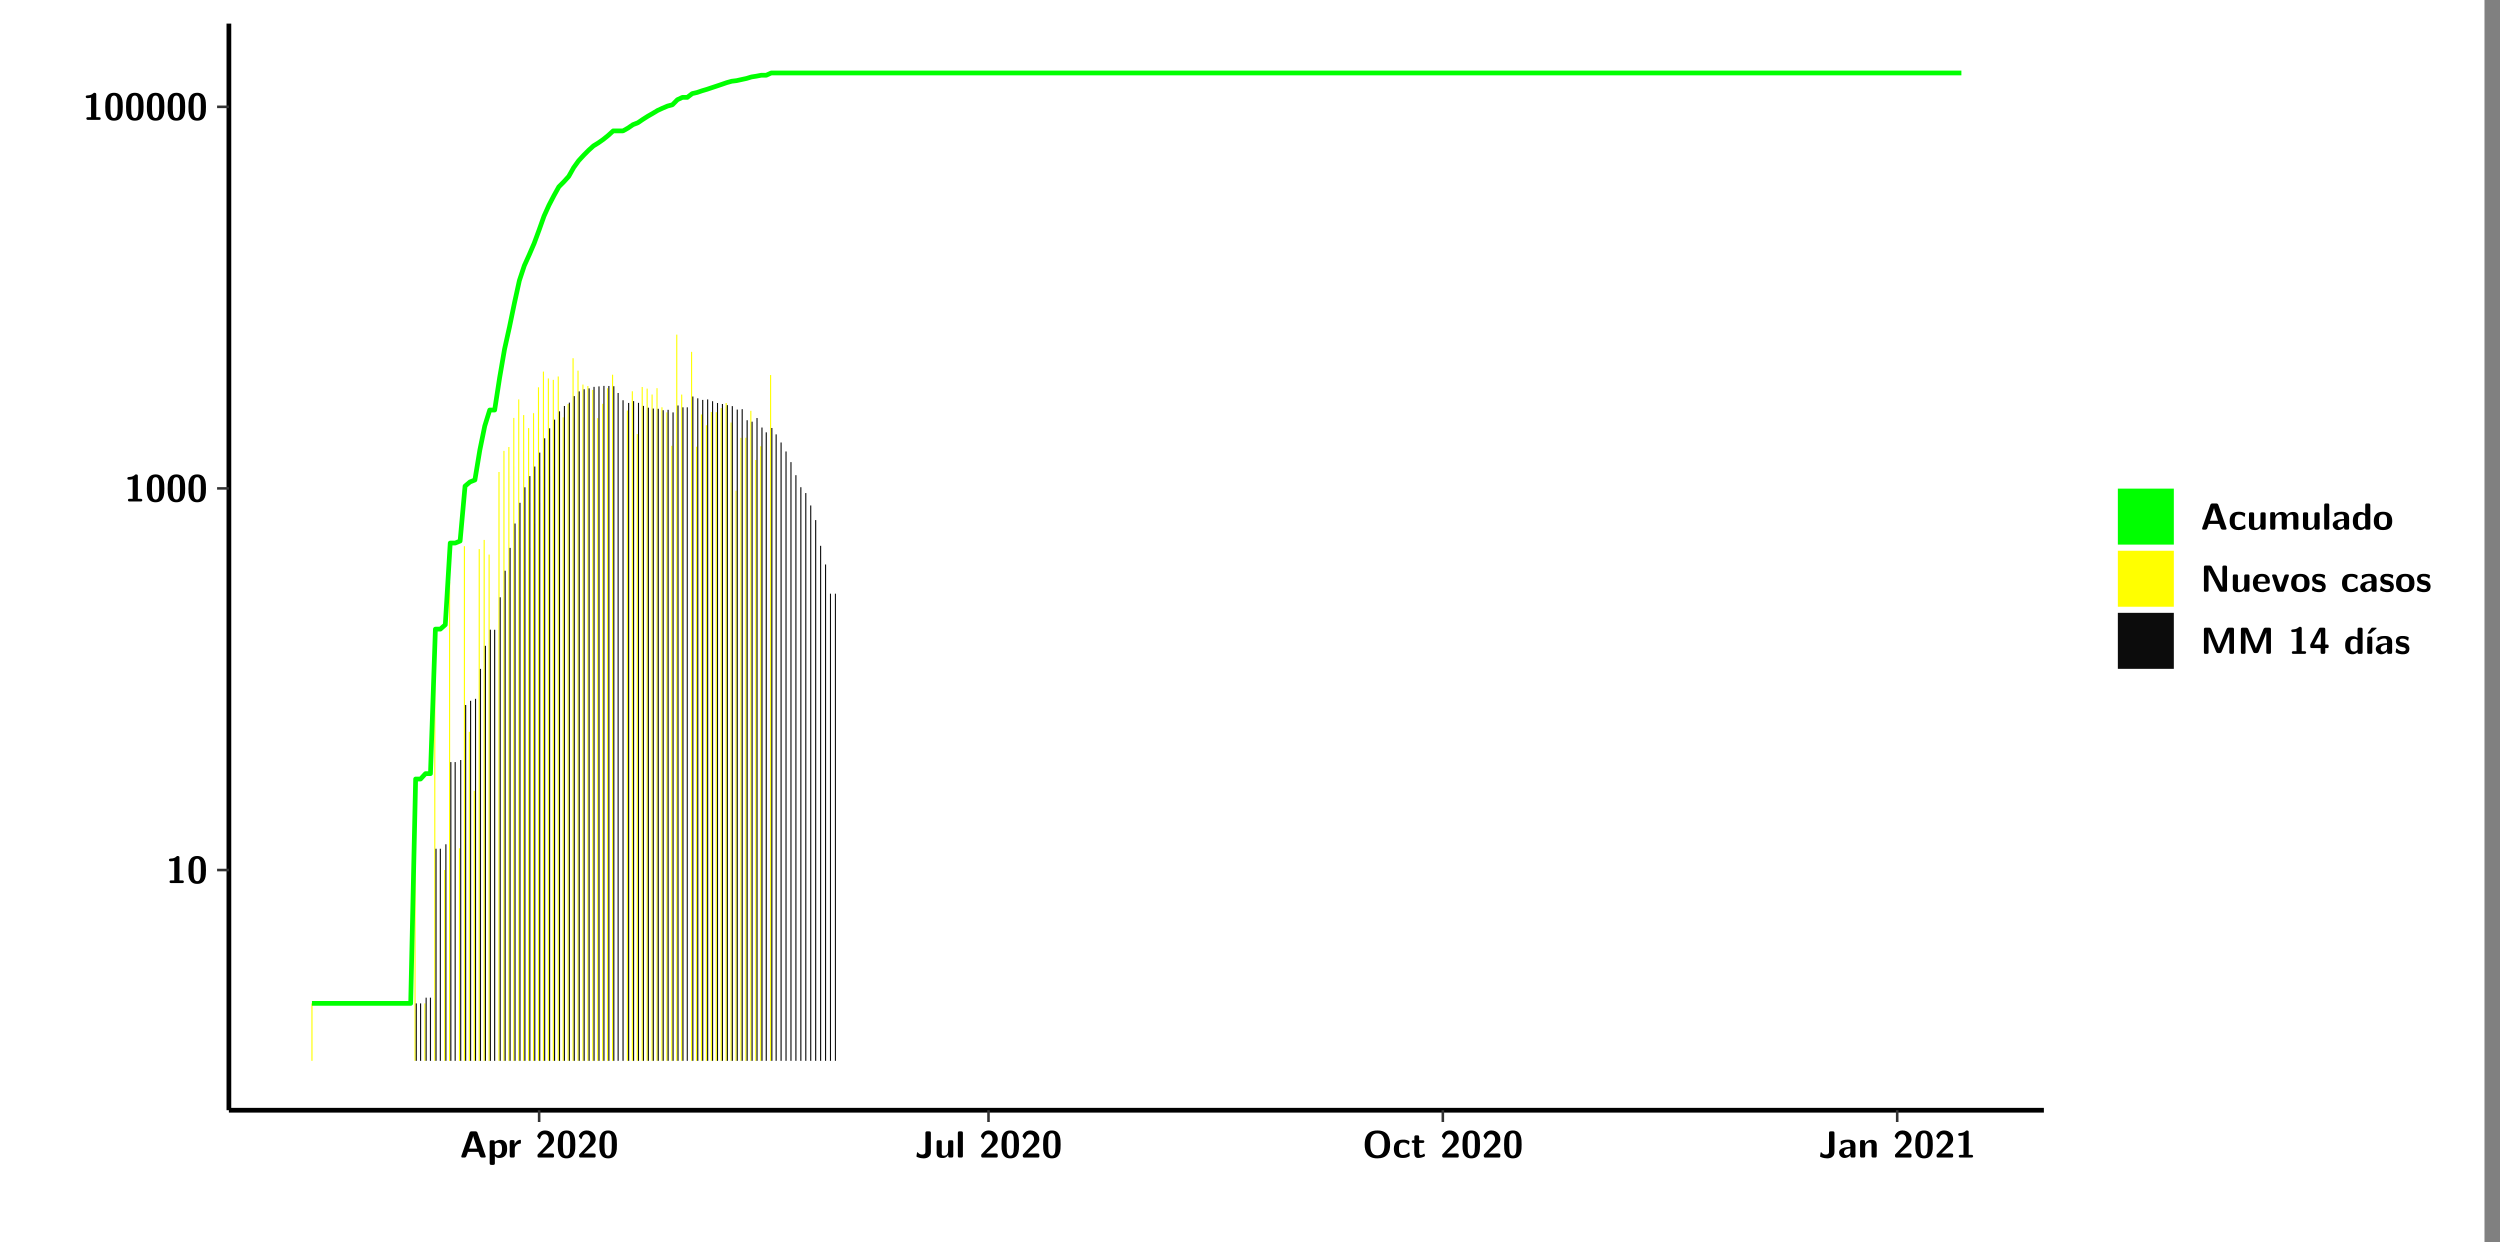 <?xml version="1.0" encoding="UTF-8"?>
<svg xmlns="http://www.w3.org/2000/svg" xmlns:xlink="http://www.w3.org/1999/xlink" width="579.653pt" height="288pt" viewBox="0 0 579.653 288" version="1.1">
<rect x="0" y="0" width="579.653" height="288" fill="#808080" stroke="none"/>
<defs>
<g>
<symbol overflow="visible" id="glyph0-0">
<path style="stroke:none;" d=""/>
</symbol>
<symbol overflow="visible" id="glyph0-1">
<path style="stroke:none;" d="M 3.109 -5.859 C 3.109 -6.016 3.109 -6.281 2.719 -6.281 C 2.547 -6.281 2.516 -6.266 2.406 -6.156 C 2.25 -6.016 1.922 -5.688 1.047 -5.672 C 0.891 -5.672 0.672 -5.609 0.672 -5.359 C 0.672 -5.047 0.969 -5.047 1.094 -5.047 C 1.344 -5.047 1.656 -5.078 1.906 -5.156 L 1.906 -0.625 L 1.234 -0.625 C 1.109 -0.625 0.812 -0.625 0.812 -0.312 C 0.812 0 1.109 0 1.234 0 L 3.719 0 C 3.828 0 4.141 0 4.141 -0.312 C 4.141 -0.625 3.828 -0.625 3.719 -0.625 L 3.109 -0.625 Z M 3.109 -5.859 "/>
</symbol>
<symbol overflow="visible" id="glyph0-2">
<path style="stroke:none;" d="M 4.438 -3 C 4.438 -4.203 4.438 -6.281 2.406 -6.281 C 0.375 -6.281 0.375 -4.219 0.375 -3 C 0.375 -1.812 0.375 0.188 2.406 0.188 C 4.438 0.188 4.438 -1.781 4.438 -3 Z M 2.406 -0.438 C 1.75 -0.438 1.656 -1.25 1.625 -1.484 C 1.562 -1.953 1.562 -2.766 1.562 -3.125 C 1.562 -3.641 1.562 -4.203 1.625 -4.641 C 1.641 -4.875 1.734 -5.641 2.406 -5.641 C 3.047 -5.641 3.156 -4.906 3.188 -4.734 C 3.25 -4.281 3.25 -3.594 3.25 -3.125 C 3.25 -2.625 3.25 -1.953 3.188 -1.469 C 3.156 -1.234 3.062 -0.438 2.406 -0.438 Z M 2.406 -0.438 "/>
</symbol>
<symbol overflow="visible" id="glyph0-3">
<path style="stroke:none;" d="M 4.156 -5.703 C 4.031 -6.078 3.766 -6.078 3.594 -6.078 L 2.828 -6.078 C 2.641 -6.078 2.391 -6.078 2.266 -5.703 L 0.406 -0.406 C 0.375 -0.297 0.375 -0.281 0.375 -0.234 C 0.375 0 0.594 0 0.703 0 L 1.031 0 C 1.188 0 1.453 0 1.578 -0.344 L 1.922 -1.328 L 4.344 -1.328 L 4.641 -0.484 C 4.75 -0.172 4.812 0 5.234 0 L 5.703 0 C 5.828 0 6.047 0 6.047 -0.234 C 6.047 -0.281 6.047 -0.297 6 -0.406 Z M 2.812 -3.938 C 2.938 -4.328 3.062 -4.656 3.125 -4.969 L 3.141 -4.969 C 3.188 -4.766 3.188 -4.75 3.25 -4.547 L 4.078 -2.078 L 2.188 -2.078 Z M 2.812 -3.938 "/>
</symbol>
<symbol overflow="visible" id="glyph0-4">
<path style="stroke:none;" d="M 1.734 -0.344 C 2.125 0.094 2.609 0.094 2.719 0.094 C 4.578 0.094 4.578 -1.594 4.578 -2.031 C 4.578 -2.453 4.578 -4.109 3 -4.109 C 2.484 -4.109 2.016 -3.906 1.703 -3.609 C 1.703 -3.922 1.578 -4.016 1.281 -4.016 L 0.953 -4.016 C 0.641 -4.016 0.531 -3.922 0.531 -3.594 L 0.531 1.281 C 0.531 1.594 0.625 1.703 0.953 1.703 L 1.312 1.703 C 1.641 1.703 1.734 1.594 1.734 1.281 Z M 1.734 -3.141 C 1.828 -3.219 2.109 -3.422 2.484 -3.422 C 3.391 -3.422 3.391 -2.391 3.391 -2 C 3.391 -1.656 3.391 -0.531 2.406 -0.531 C 2.203 -0.531 2.047 -0.609 1.938 -0.688 C 1.734 -0.828 1.734 -0.875 1.734 -1.031 Z M 1.734 -3.141 "/>
</symbol>
<symbol overflow="visible" id="glyph0-5">
<path style="stroke:none;" d="M 1.703 -2.016 C 1.703 -2.844 2.391 -3.188 2.938 -3.219 C 3.109 -3.234 3.125 -3.234 3.125 -3.469 L 3.125 -3.875 C 3.125 -4.047 3.125 -4.109 2.969 -4.109 C 2.719 -4.109 2.078 -4.031 1.672 -3.078 L 1.656 -3.078 L 1.656 -3.641 C 1.656 -3.922 1.594 -4.062 1.234 -4.062 L 0.953 -4.062 C 0.641 -4.062 0.531 -3.969 0.531 -3.641 L 0.531 -0.422 C 0.531 -0.109 0.625 0 0.953 0 L 1.281 0 C 1.609 0 1.703 -0.109 1.703 -0.422 Z M 1.703 -2.016 "/>
</symbol>
<symbol overflow="visible" id="glyph0-6">
<path style="stroke:none;" d="M 0.562 -0.75 C 0.484 -0.656 0.484 -0.641 0.484 -0.484 L 0.484 -0.422 C 0.484 -0.109 0.578 0 0.906 0 L 3.906 0 C 4.25 0 4.328 -0.109 4.328 -0.422 L 4.328 -0.531 C 4.328 -0.672 4.328 -0.828 4.141 -0.906 C 4.078 -0.953 3.797 -0.953 3.625 -0.953 C 3.438 -0.953 3.219 -0.938 3.031 -0.938 L 1.609 -0.938 L 2.766 -2.031 C 2.906 -2.141 3.234 -2.422 3.359 -2.547 C 3.844 -3.016 4.328 -3.484 4.328 -4.266 C 4.328 -5.328 3.562 -6.281 2.266 -6.281 C 1.969 -6.281 1.469 -6.234 1.047 -5.891 C 0.969 -5.828 0.562 -5.516 0.406 -4.922 L 0.844 -4.359 C 0.891 -4.297 0.922 -4.266 0.984 -4.266 C 1.062 -4.266 1.078 -4.328 1.109 -4.422 C 1.281 -5.031 1.578 -5.406 2.141 -5.406 C 2.828 -5.406 3.109 -4.781 3.109 -4.25 C 3.109 -3.688 2.766 -3.094 2.25 -2.531 Z M 0.562 -0.75 "/>
</symbol>
<symbol overflow="visible" id="glyph0-7">
<path style="stroke:none;" d="M 3.75 -5.656 C 3.75 -5.938 3.688 -6.078 3.328 -6.078 L 2.906 -6.078 C 2.562 -6.078 2.484 -5.969 2.484 -5.656 L 2.484 -1.359 C 2.484 -1.172 2.484 -0.688 1.703 -0.688 C 1.203 -0.688 0.922 -0.969 0.797 -1.125 C 0.734 -1.203 0.703 -1.234 0.656 -1.234 C 0.562 -1.234 0.547 -1.141 0.531 -1.062 C 0.484 -0.781 0.406 -0.328 0.406 -0.297 C 0.406 -0.203 0.453 -0.188 0.625 -0.109 C 1.141 0.109 1.672 0.188 2.062 0.188 C 3 0.188 3.75 -0.281 3.75 -1.312 Z M 3.75 -5.656 "/>
</symbol>
<symbol overflow="visible" id="glyph0-8">
<path style="stroke:none;" d="M 4.391 -3.594 C 4.391 -3.875 4.328 -4.016 3.969 -4.016 L 3.609 -4.016 C 3.281 -4.016 3.188 -3.906 3.188 -3.594 L 3.188 -1.516 C 3.188 -0.938 2.891 -0.438 2.266 -0.438 C 1.766 -0.438 1.719 -0.562 1.719 -1.031 L 1.719 -3.594 C 1.719 -3.875 1.656 -4.016 1.297 -4.016 L 0.953 -4.016 C 0.625 -4.016 0.531 -3.922 0.531 -3.594 L 0.531 -1.109 C 0.531 -0.172 1.031 0.094 1.953 0.094 C 2.188 0.094 2.812 0.094 3.219 -0.656 L 3.219 -0.422 C 3.219 -0.141 3.281 0 3.641 0 L 3.969 0 C 4.297 0 4.391 -0.109 4.391 -0.422 Z M 4.391 -3.594 "/>
</symbol>
<symbol overflow="visible" id="glyph0-9">
<path style="stroke:none;" d="M 1.703 -5.656 C 1.703 -5.938 1.641 -6.078 1.281 -6.078 L 0.953 -6.078 C 0.641 -6.078 0.531 -5.984 0.531 -5.656 L 0.531 -0.422 C 0.531 -0.109 0.625 0 0.953 0 L 1.281 0 C 1.609 0 1.703 -0.109 1.703 -0.422 Z M 1.703 -5.656 "/>
</symbol>
<symbol overflow="visible" id="glyph0-10">
<path style="stroke:none;" d="M 6.422 -3 C 6.422 -4.766 5.781 -6.281 3.484 -6.281 C 1.047 -6.281 0.531 -4.609 0.531 -3 C 0.531 -1.359 1.109 0.188 3.469 0.188 C 5.734 0.188 6.422 -1.203 6.422 -3 Z M 3.484 -0.516 C 1.828 -0.516 1.828 -2.344 1.828 -3.141 C 1.828 -3.906 1.828 -5.594 3.469 -5.594 C 5.125 -5.594 5.125 -3.922 5.125 -3.141 C 5.125 -2.359 5.125 -0.516 3.484 -0.516 Z M 3.484 -0.516 "/>
</symbol>
<symbol overflow="visible" id="glyph0-11">
<path style="stroke:none;" d="M 4 -0.438 C 4 -0.531 3.969 -0.938 3.953 -1.047 C 3.953 -1.078 3.938 -1.172 3.844 -1.172 C 3.812 -1.172 3.797 -1.172 3.703 -1.078 C 3.562 -0.953 3.141 -0.594 2.422 -0.594 C 1.516 -0.594 1.516 -1.469 1.516 -2.031 C 1.516 -2.75 1.562 -3.484 2.453 -3.484 C 3.031 -3.484 3.266 -3.344 3.578 -3.078 C 3.688 -2.984 3.703 -2.984 3.734 -2.984 C 3.828 -2.984 3.844 -3.062 3.844 -3.094 C 3.859 -3.172 3.953 -3.656 3.953 -3.703 C 3.953 -3.781 3.891 -3.812 3.75 -3.891 C 3.328 -4.078 3.062 -4.156 2.453 -4.156 C 1.141 -4.156 0.328 -3.547 0.328 -2.016 C 0.328 -0.562 1.078 0.094 2.406 0.094 C 2.641 0.094 3.172 0.094 3.75 -0.203 C 4 -0.344 4 -0.344 4 -0.438 Z M 4 -0.438 "/>
</symbol>
<symbol overflow="visible" id="glyph0-12">
<path style="stroke:none;" d="M 1.906 -3.391 L 2.688 -3.391 C 2.797 -3.391 3.109 -3.391 3.109 -3.703 C 3.109 -4.016 2.797 -4.016 2.688 -4.016 L 1.906 -4.016 L 1.906 -4.75 C 1.906 -5.016 1.844 -5.156 1.484 -5.156 L 1.219 -5.156 C 0.906 -5.156 0.797 -5.062 0.797 -4.75 L 0.797 -4.016 L 0.594 -4.016 C 0.5 -4.016 0.172 -4.016 0.172 -3.703 C 0.172 -3.391 0.484 -3.391 0.594 -3.391 L 0.766 -3.391 L 0.766 -1.172 C 0.766 -0.281 1.094 0.094 1.688 0.094 C 1.766 0.094 2.156 0.094 2.609 -0.047 C 2.766 -0.094 3.266 -0.25 3.266 -0.406 C 3.266 -0.438 3.25 -0.5 3.203 -0.688 C 3.156 -0.859 3.141 -0.906 3.062 -0.906 C 3.016 -0.906 3 -0.906 2.953 -0.844 C 2.859 -0.781 2.625 -0.594 2.25 -0.594 C 2.047 -0.594 1.906 -0.734 1.906 -1.312 Z M 1.906 -3.391 "/>
</symbol>
<symbol overflow="visible" id="glyph0-13">
<path style="stroke:none;" d="M 4.062 -2.766 C 4.062 -4.156 2.734 -4.156 2.297 -4.156 C 1.891 -4.156 1.453 -4.125 0.859 -3.891 C 0.672 -3.797 0.625 -3.781 0.625 -3.688 C 0.625 -3.625 0.688 -3.109 0.688 -3.047 C 0.703 -2.984 0.75 -2.938 0.812 -2.938 C 0.844 -2.938 0.875 -2.969 0.906 -3 C 1.281 -3.391 1.719 -3.578 2.266 -3.578 C 2.734 -3.578 2.875 -3.297 2.875 -2.781 L 2.875 -2.469 C 2.562 -2.469 0.266 -2.453 0.266 -1.172 C 0.266 -0.547 0.766 0.094 1.531 0.094 C 1.828 0.094 2.484 0.016 2.906 -0.594 L 2.906 -0.422 C 2.906 -0.141 2.969 0 3.328 0 L 3.641 0 C 3.984 0 4.062 -0.109 4.062 -0.422 Z M 2.875 -1.344 C 2.875 -0.531 2.047 -0.531 2.016 -0.531 C 1.641 -0.531 1.406 -0.844 1.406 -1.188 C 1.406 -2.047 2.625 -2.109 2.875 -2.109 Z M 2.875 -1.344 "/>
</symbol>
<symbol overflow="visible" id="glyph0-14">
<path style="stroke:none;" d="M 4.391 -2.844 C 4.391 -3.75 4 -4.109 3.109 -4.109 C 2.188 -4.109 1.781 -3.438 1.672 -3.203 L 1.672 -3.641 C 1.672 -3.922 1.609 -4.062 1.25 -4.062 L 0.953 -4.062 C 0.625 -4.062 0.531 -3.969 0.531 -3.641 L 0.531 -0.422 C 0.531 -0.109 0.625 0 0.953 0 L 1.297 0 C 1.625 0 1.719 -0.109 1.719 -0.422 L 1.719 -2.359 C 1.719 -3.125 2.219 -3.484 2.688 -3.484 C 3.109 -3.484 3.188 -3.281 3.188 -2.828 L 3.188 -0.422 C 3.188 -0.141 3.25 0 3.609 0 L 3.969 0 C 4.297 0 4.391 -0.109 4.391 -0.422 Z M 4.391 -2.844 "/>
</symbol>
<symbol overflow="visible" id="glyph0-15">
<path style="stroke:none;" d="M 7.062 -2.844 C 7.062 -3.75 6.672 -4.109 5.781 -4.109 C 5.156 -4.109 4.688 -3.828 4.359 -3.25 C 4.219 -4.078 3.484 -4.109 3.109 -4.109 C 2.938 -4.109 2.578 -4.109 2.188 -3.828 C 1.906 -3.625 1.734 -3.344 1.672 -3.203 L 1.672 -3.641 C 1.672 -3.922 1.609 -4.062 1.25 -4.062 L 0.953 -4.062 C 0.625 -4.062 0.531 -3.969 0.531 -3.641 L 0.531 -0.422 C 0.531 -0.109 0.625 0 0.953 0 L 1.297 0 C 1.625 0 1.719 -0.109 1.719 -0.422 L 1.719 -2.359 C 1.719 -3.141 2.25 -3.484 2.688 -3.484 C 3.109 -3.484 3.203 -3.297 3.203 -2.828 L 3.203 -0.422 C 3.203 -0.109 3.297 0 3.625 0 L 3.969 0 C 4.297 0 4.391 -0.109 4.391 -0.422 L 4.391 -2.359 C 4.391 -3.141 4.922 -3.484 5.359 -3.484 C 5.781 -3.484 5.875 -3.297 5.875 -2.828 L 5.875 -0.422 C 5.875 -0.109 5.969 0 6.297 0 L 6.641 0 C 6.984 0 7.062 -0.109 7.062 -0.422 Z M 7.062 -2.844 "/>
</symbol>
<symbol overflow="visible" id="glyph0-16">
<path style="stroke:none;" d="M 4.375 -5.656 C 4.375 -5.938 4.312 -6.078 3.953 -6.078 L 3.625 -6.078 C 3.297 -6.078 3.203 -5.969 3.203 -5.656 L 3.203 -3.672 C 2.812 -4.047 2.375 -4.109 2.109 -4.109 C 0.328 -4.109 0.328 -2.422 0.328 -2 C 0.328 -1.594 0.328 0.094 2.062 0.094 C 2.422 0.094 2.812 -0.016 3.188 -0.406 C 3.188 -0.094 3.297 0 3.609 0 L 3.953 0 C 4.281 0 4.375 -0.109 4.375 -0.422 Z M 3.188 -1.094 C 3.188 -0.953 3.188 -0.875 2.922 -0.688 C 2.703 -0.547 2.5 -0.531 2.406 -0.531 C 1.516 -0.531 1.516 -1.344 1.516 -2 C 1.516 -2.656 1.516 -3.484 2.5 -3.484 C 2.75 -3.484 2.984 -3.391 3.188 -3.203 Z M 3.188 -1.094 "/>
</symbol>
<symbol overflow="visible" id="glyph0-17">
<path style="stroke:none;" d="M 4.547 -1.969 C 4.547 -3.406 3.844 -4.156 2.406 -4.156 C 0.953 -4.156 0.266 -3.391 0.266 -1.969 C 0.266 -0.547 1.031 0.094 2.406 0.094 C 3.781 0.094 4.547 -0.531 4.547 -1.969 Z M 2.406 -0.594 C 1.469 -0.594 1.469 -1.375 1.469 -2.078 C 1.469 -2.75 1.469 -3.531 2.406 -3.531 C 3.344 -3.531 3.344 -2.766 3.344 -2.078 C 3.344 -1.391 3.344 -0.594 2.406 -0.594 Z M 2.406 -0.594 "/>
</symbol>
<symbol overflow="visible" id="glyph0-18">
<path style="stroke:none;" d="M 2.656 -5.734 C 2.469 -6.078 2.203 -6.078 2.031 -6.078 L 1.219 -6.078 C 0.906 -6.078 0.797 -5.984 0.797 -5.656 L 0.797 -0.422 C 0.797 -0.109 0.891 0 1.219 0 L 1.453 0 C 1.781 0 1.875 -0.109 1.875 -0.422 L 1.875 -5.016 L 1.891 -5.016 L 4.297 -0.344 C 4.484 0 4.75 0 4.922 0 L 5.734 0 C 6.062 0 6.156 -0.109 6.156 -0.422 L 6.156 -5.656 C 6.156 -5.938 6.094 -6.078 5.734 -6.078 L 5.5 -6.078 C 5.156 -6.078 5.078 -5.969 5.078 -5.656 L 5.078 -1.062 L 5.062 -1.062 Z M 2.656 -5.734 "/>
</symbol>
<symbol overflow="visible" id="glyph0-19">
<path style="stroke:none;" d="M 3.781 -1.875 C 3.984 -1.875 4.203 -1.891 4.203 -2.281 C 4.203 -3.406 3.672 -4.156 2.359 -4.156 C 0.969 -4.156 0.266 -3.375 0.266 -2.047 C 0.266 -0.609 1.109 0.094 2.484 0.094 C 2.812 0.094 3.312 0.047 3.891 -0.234 C 4.078 -0.328 4.141 -0.359 4.141 -0.469 C 4.141 -0.531 4.125 -0.781 4.109 -0.844 C 4.078 -1.125 4.062 -1.125 3.984 -1.125 C 3.953 -1.125 3.938 -1.125 3.844 -1.047 C 3.328 -0.594 2.797 -0.531 2.516 -0.531 C 1.531 -0.531 1.422 -1.312 1.391 -1.875 Z M 1.406 -2.344 C 1.422 -2.875 1.609 -3.531 2.359 -3.531 C 3.062 -3.531 3.203 -3.031 3.219 -2.344 Z M 1.406 -2.344 "/>
</symbol>
<symbol overflow="visible" id="glyph0-20">
<path style="stroke:none;" d="M 4.109 -3.609 C 4.141 -3.719 4.141 -3.75 4.141 -3.766 C 4.141 -4.016 3.922 -4.016 3.797 -4.016 L 3.609 -4.016 C 3.25 -4.016 3.141 -3.891 3.062 -3.641 L 2.203 -0.984 L 1.328 -3.641 C 1.266 -3.828 1.203 -4.016 0.781 -4.016 L 0.578 -4.016 C 0.453 -4.016 0.234 -4.016 0.234 -3.766 C 0.234 -3.75 0.234 -3.719 0.266 -3.609 L 1.312 -0.375 C 1.438 0 1.703 0 1.859 0 L 2.5 0 C 2.672 0 2.938 0 3.062 -0.375 Z M 4.109 -3.609 "/>
</symbol>
<symbol overflow="visible" id="glyph0-21">
<path style="stroke:none;" d="M 3.469 -1.234 C 3.469 -1.734 3.203 -2.031 3.047 -2.172 C 2.703 -2.484 2.391 -2.547 2.031 -2.609 C 1.547 -2.703 1.188 -2.766 1.188 -3.109 C 1.188 -3.469 1.484 -3.547 1.828 -3.547 C 2.406 -3.547 2.719 -3.328 2.953 -3.125 C 3.047 -3.047 3.062 -3.047 3.094 -3.047 C 3.188 -3.047 3.203 -3.125 3.203 -3.156 C 3.219 -3.219 3.312 -3.719 3.312 -3.766 C 3.312 -3.906 2.844 -4.031 2.75 -4.062 C 2.406 -4.156 2.125 -4.156 1.891 -4.156 C 1.5 -4.156 0.328 -4.156 0.328 -2.906 C 0.328 -2.484 0.516 -2.219 0.75 -2 C 1.062 -1.734 1.406 -1.672 1.906 -1.562 C 2.156 -1.531 2.609 -1.453 2.609 -1.062 C 2.609 -0.656 2.266 -0.594 1.922 -0.594 C 1.531 -0.594 1.047 -0.703 0.625 -1.188 C 0.594 -1.234 0.562 -1.266 0.516 -1.266 C 0.422 -1.266 0.406 -1.188 0.391 -1.125 C 0.375 -1.016 0.266 -0.516 0.266 -0.422 C 0.266 -0.266 0.922 -0.062 0.922 -0.047 C 1.406 0.094 1.766 0.094 1.922 0.094 C 2.359 0.094 3.469 0.062 3.469 -1.234 Z M 3.469 -1.234 "/>
</symbol>
<symbol overflow="visible" id="glyph0-22">
<path style="stroke:none;" d="M 4.859 -2.859 C 4.688 -2.422 4.359 -1.609 4.281 -1.312 C 4.203 -1.625 3.844 -2.484 3.656 -2.953 L 2.531 -5.719 C 2.391 -6.078 2.109 -6.078 1.953 -6.078 L 1.219 -6.078 C 0.906 -6.078 0.797 -5.984 0.797 -5.656 L 0.797 -0.422 C 0.797 -0.109 0.891 0 1.219 0 L 1.453 0 C 1.781 0 1.875 -0.109 1.875 -0.422 L 1.875 -4.953 L 1.891 -4.953 C 1.984 -4.562 2.375 -3.578 2.578 -3.062 L 3.609 -0.562 C 3.766 -0.188 3.969 -0.188 4.266 -0.188 C 4.562 -0.188 4.781 -0.188 4.938 -0.562 L 6.062 -3.328 C 6.141 -3.531 6.625 -4.719 6.672 -4.953 L 6.688 -4.953 L 6.688 -0.422 C 6.688 -0.141 6.75 0 7.109 0 L 7.344 0 C 7.672 0 7.766 -0.109 7.766 -0.422 L 7.766 -5.656 C 7.766 -5.938 7.703 -6.078 7.344 -6.078 L 6.609 -6.078 C 6.391 -6.078 6.172 -6.062 6.016 -5.703 Z M 4.859 -2.859 "/>
</symbol>
<symbol overflow="visible" id="glyph0-23">
<path style="stroke:none;" d="M 0.344 -2.297 C 0.266 -2.172 0.266 -2.141 0.266 -1.984 L 0.266 -1.766 C 0.266 -1.484 0.328 -1.344 0.688 -1.344 L 2.672 -1.344 L 2.672 -0.422 C 2.672 -0.141 2.719 0 3.078 0 L 3.328 0 C 3.656 0 3.75 -0.109 3.75 -0.422 L 3.75 -1.344 L 4.125 -1.344 C 4.391 -1.344 4.547 -1.406 4.547 -1.75 C 4.547 -2.078 4.422 -2.172 4.125 -2.172 L 3.75 -2.172 L 3.75 -5.656 C 3.75 -5.984 3.656 -6.078 3.328 -6.078 L 2.688 -6.078 C 2.531 -6.078 2.391 -6.078 2.281 -5.875 Z M 1.188 -2.172 C 2.578 -4.75 2.672 -5.016 2.703 -5.156 L 2.719 -5.156 L 2.719 -2.172 Z M 1.188 -2.172 "/>
</symbol>
<symbol overflow="visible" id="glyph0-24">
<path style="stroke:none;" d="M 3.906 -5.844 C 3.953 -5.875 4 -5.922 4 -5.969 C 4 -6.078 3.906 -6.078 3.766 -6.078 L 3.047 -6.078 C 2.875 -6.078 2.859 -6.078 2.781 -5.984 L 2.031 -4.953 C 1.953 -4.859 1.953 -4.844 1.953 -4.828 C 1.953 -4.703 2.047 -4.703 2.188 -4.703 L 2.516 -4.703 Z M 3.906 -5.844 "/>
</symbol>
<symbol overflow="visible" id="glyph0-25">
<path style="stroke:none;" d="M 1.703 -3.594 C 1.703 -3.875 1.641 -4.016 1.281 -4.016 L 0.953 -4.016 C 0.641 -4.016 0.531 -3.922 0.531 -3.594 L 0.531 -0.422 C 0.531 -0.109 0.625 0 0.953 0 L 1.281 0 C 1.609 0 1.703 -0.109 1.703 -0.422 Z M 1.703 -3.594 "/>
</symbol>
</g>
<clipPath id="clip1">
  <path d="M 0 0 L 576.008 0 L 576.008 288 L 0 288 Z M 0 0 "/>
</clipPath>
<clipPath id="clip2">
  <path d="M 53.07 5.477 L 473.898 5.477 L 473.898 257.414 L 53.07 257.414 Z M 53.07 5.477 "/>
</clipPath>
</defs>
<g id="surface1">
<g clip-path="url(#clip1)" clip-rule="nonzero">
<path style="fill-rule:nonzero;fill:rgb(100%,100%,100%);fill-opacity:1;stroke-width:0.598;stroke-linecap:round;stroke-linejoin:round;stroke:rgb(100%,100%,100%);stroke-opacity:1;stroke-miterlimit:10;" d="M 0 0 L 0 288.004 L 576.008 288.004 L 576.008 0 Z M 0 0 " transform="matrix(1,0,0,-1,0,288)"/>
</g>
<g clip-path="url(#clip2)" clip-rule="nonzero">
<path style=" stroke:none;fill-rule:nonzero;fill:rgb(100%,100%,100%);fill-opacity:1;" d="M 53.07 257.414 L 53.07 5.477 L 473.898 5.477 L 473.898 257.414 Z M 53.07 257.414 "/>
</g>
<path style=" stroke:none;fill-rule:nonzero;fill:rgb(100%,100%,0%);fill-opacity:1;" d="M 72.199 245.969 L 72.199 232.648 L 72.461 232.648 L 72.461 245.969 Z M 72.199 245.969 "/>
<path style=" stroke:none;fill-rule:nonzero;fill:rgb(100%,100%,0%);fill-opacity:1;" d="M 96.102 245.969 L 96.102 181.945 L 96.359 181.945 L 96.359 245.969 Z M 96.102 245.969 "/>
<path style=" stroke:none;fill-rule:nonzero;fill:rgb(4.999%,4.999%,4.999%);fill-opacity:1;" d="M 96.391 245.969 L 96.391 232.648 L 96.648 232.648 L 96.648 245.969 Z M 96.391 245.969 "/>
<path style=" stroke:none;fill-rule:nonzero;fill:rgb(4.999%,4.999%,4.999%);fill-opacity:1;" d="M 97.387 245.969 L 97.387 232.648 L 97.645 232.648 L 97.645 245.969 Z M 97.387 245.969 "/>
<path style=" stroke:none;fill-rule:nonzero;fill:rgb(100%,100%,0%);fill-opacity:1;" d="M 98.391 245.969 L 98.391 232.648 L 98.652 232.648 L 98.652 245.969 Z M 98.391 245.969 "/>
<path style=" stroke:none;fill-rule:nonzero;fill:rgb(4.999%,4.999%,4.999%);fill-opacity:1;" d="M 98.68 245.969 L 98.68 231.32 L 98.93 231.32 L 98.93 245.969 Z M 98.68 245.969 "/>
<path style=" stroke:none;fill-rule:nonzero;fill:rgb(4.999%,4.999%,4.999%);fill-opacity:1;" d="M 99.676 245.969 L 99.676 231.32 L 99.938 231.32 L 99.938 245.969 Z M 99.676 245.969 "/>
<path style=" stroke:none;fill-rule:nonzero;fill:rgb(100%,100%,0%);fill-opacity:1;" d="M 100.684 245.969 L 100.684 149.566 L 100.941 149.566 L 100.941 245.969 Z M 100.684 245.969 "/>
<path style=" stroke:none;fill-rule:nonzero;fill:rgb(4.999%,4.999%,4.999%);fill-opacity:1;" d="M 100.961 245.969 L 100.961 196.789 L 101.223 196.789 L 101.223 245.969 Z M 100.961 245.969 "/>
<path style=" stroke:none;fill-rule:nonzero;fill:rgb(4.999%,4.999%,4.999%);fill-opacity:1;" d="M 101.969 245.969 L 101.969 196.789 L 102.227 196.789 L 102.227 245.969 Z M 101.969 245.969 "/>
<path style=" stroke:none;fill-rule:nonzero;fill:rgb(100%,100%,0%);fill-opacity:1;" d="M 102.977 245.969 L 102.977 201.723 L 103.223 201.723 L 103.223 245.969 Z M 102.977 245.969 "/>
<path style=" stroke:none;fill-rule:nonzero;fill:rgb(4.999%,4.999%,4.999%);fill-opacity:1;" d="M 103.254 245.969 L 103.254 195.754 L 103.512 195.754 L 103.512 245.969 Z M 103.254 245.969 "/>
<path style=" stroke:none;fill-rule:nonzero;fill:rgb(100%,100%,0%);fill-opacity:1;" d="M 104.109 245.969 L 104.109 134.902 L 104.371 134.902 L 104.371 245.969 Z M 104.109 245.969 "/>
<path style=" stroke:none;fill-rule:nonzero;fill:rgb(4.999%,4.999%,4.999%);fill-opacity:1;" d="M 104.398 245.969 L 104.398 176.695 L 104.66 176.695 L 104.66 245.969 Z M 104.398 245.969 "/>
<path style=" stroke:none;fill-rule:nonzero;fill:rgb(4.999%,4.999%,4.999%);fill-opacity:1;" d="M 105.406 245.969 L 105.406 176.695 L 105.664 176.695 L 105.664 245.969 Z M 105.406 245.969 "/>
<path style=" stroke:none;fill-rule:nonzero;fill:rgb(100%,100%,0%);fill-opacity:1;" d="M 106.402 245.969 L 106.402 196.68 L 106.66 196.68 L 106.66 245.969 Z M 106.402 245.969 "/>
<path style=" stroke:none;fill-rule:nonzero;fill:rgb(4.999%,4.999%,4.999%);fill-opacity:1;" d="M 106.691 245.969 L 106.691 176.219 L 106.949 176.219 L 106.949 245.969 Z M 106.691 245.969 "/>
<path style=" stroke:none;fill-rule:nonzero;fill:rgb(100%,100%,0%);fill-opacity:1;" d="M 107.547 245.969 L 107.547 126.645 L 107.809 126.645 L 107.809 245.969 Z M 107.547 245.969 "/>
<path style=" stroke:none;fill-rule:nonzero;fill:rgb(4.999%,4.999%,4.999%);fill-opacity:1;" d="M 107.836 245.969 L 107.836 163.457 L 108.098 163.457 L 108.098 245.969 Z M 107.836 245.969 "/>
<path style=" stroke:none;fill-rule:nonzero;fill:rgb(100%,100%,0%);fill-opacity:1;" d="M 108.695 245.969 L 108.695 169.684 L 108.953 169.684 L 108.953 245.969 Z M 108.695 245.969 "/>
<path style=" stroke:none;fill-rule:nonzero;fill:rgb(4.999%,4.999%,4.999%);fill-opacity:1;" d="M 108.984 245.969 L 108.984 162.488 L 109.242 162.488 L 109.242 245.969 Z M 108.984 245.969 "/>
<path style=" stroke:none;fill-rule:nonzero;fill:rgb(100%,100%,0%);fill-opacity:1;" d="M 109.84 245.969 L 109.84 183.371 L 110.098 183.371 L 110.098 245.969 Z M 109.84 245.969 "/>
<path style=" stroke:none;fill-rule:nonzero;fill:rgb(4.999%,4.999%,4.999%);fill-opacity:1;" d="M 110.129 245.969 L 110.129 162.031 L 110.387 162.031 L 110.387 245.969 Z M 110.129 245.969 "/>
<path style=" stroke:none;fill-rule:nonzero;fill:rgb(100%,100%,0%);fill-opacity:1;" d="M 110.984 245.969 L 110.984 127.309 L 111.246 127.309 L 111.246 245.969 Z M 110.984 245.969 "/>
<path style=" stroke:none;fill-rule:nonzero;fill:rgb(4.999%,4.999%,4.999%);fill-opacity:1;" d="M 111.273 245.969 L 111.273 155.086 L 111.531 155.086 L 111.531 245.969 Z M 111.273 245.969 "/>
<path style=" stroke:none;fill-rule:nonzero;fill:rgb(100%,100%,0%);fill-opacity:1;" d="M 112.133 245.969 L 112.133 125.188 L 112.391 125.188 L 112.391 245.969 Z M 112.133 245.969 "/>
<path style=" stroke:none;fill-rule:nonzero;fill:rgb(4.999%,4.999%,4.999%);fill-opacity:1;" d="M 112.418 245.969 L 112.418 149.738 L 112.68 149.738 L 112.68 245.969 Z M 112.418 245.969 "/>
<path style=" stroke:none;fill-rule:nonzero;fill:rgb(100%,100%,0%);fill-opacity:1;" d="M 113.277 245.969 L 113.277 128.586 L 113.535 128.586 L 113.535 245.969 Z M 113.277 245.969 "/>
<path style=" stroke:none;fill-rule:nonzero;fill:rgb(4.999%,4.999%,4.999%);fill-opacity:1;" d="M 113.566 245.969 L 113.566 146 L 113.824 146 L 113.824 245.969 Z M 113.566 245.969 "/>
<path style=" stroke:none;fill-rule:nonzero;fill:rgb(4.999%,4.999%,4.999%);fill-opacity:1;" d="M 114.562 245.969 L 114.562 146.02 L 114.82 146.02 L 114.82 245.969 Z M 114.562 245.969 "/>
<path style=" stroke:none;fill-rule:nonzero;fill:rgb(100%,100%,0%);fill-opacity:1;" d="M 115.566 245.969 L 115.566 109.438 L 115.828 109.438 L 115.828 245.969 Z M 115.566 245.969 "/>
<path style=" stroke:none;fill-rule:nonzero;fill:rgb(4.999%,4.999%,4.999%);fill-opacity:1;" d="M 115.855 245.969 L 115.855 138.488 L 116.105 138.488 L 116.105 245.969 Z M 115.855 245.969 "/>
<path style=" stroke:none;fill-rule:nonzero;fill:rgb(100%,100%,0%);fill-opacity:1;" d="M 116.715 245.969 L 116.715 104.547 L 116.973 104.547 L 116.973 245.969 Z M 116.715 245.969 "/>
<path style=" stroke:none;fill-rule:nonzero;fill:rgb(4.999%,4.999%,4.999%);fill-opacity:1;" d="M 116.992 245.969 L 116.992 132.332 L 117.25 132.332 L 117.25 245.969 Z M 116.992 245.969 "/>
<path style=" stroke:none;fill-rule:nonzero;fill:rgb(100%,100%,0%);fill-opacity:1;" d="M 117.859 245.969 L 117.859 103.648 L 118.117 103.648 L 118.117 245.969 Z M 117.859 245.969 "/>
<path style=" stroke:none;fill-rule:nonzero;fill:rgb(4.999%,4.999%,4.999%);fill-opacity:1;" d="M 118.137 245.969 L 118.137 127.031 L 118.398 127.031 L 118.398 245.969 Z M 118.137 245.969 "/>
<path style=" stroke:none;fill-rule:nonzero;fill:rgb(100%,100%,0%);fill-opacity:1;" d="M 119.004 245.969 L 119.004 96.895 L 119.254 96.895 L 119.254 245.969 Z M 119.004 245.969 "/>
<path style=" stroke:none;fill-rule:nonzero;fill:rgb(4.999%,4.999%,4.999%);fill-opacity:1;" d="M 119.285 245.969 L 119.285 121.383 L 119.543 121.383 L 119.543 245.969 Z M 119.285 245.969 "/>
<path style=" stroke:none;fill-rule:nonzero;fill:rgb(100%,100%,0%);fill-opacity:1;" d="M 120.152 245.969 L 120.152 92.602 L 120.398 92.602 L 120.398 245.969 Z M 120.152 245.969 "/>
<path style=" stroke:none;fill-rule:nonzero;fill:rgb(4.999%,4.999%,4.999%);fill-opacity:1;" d="M 120.43 245.969 L 120.43 116.582 L 120.688 116.582 L 120.688 245.969 Z M 120.43 245.969 "/>
<path style=" stroke:none;fill-rule:nonzero;fill:rgb(100%,100%,0%);fill-opacity:1;" d="M 121.285 245.969 L 121.285 96.238 L 121.547 96.238 L 121.547 245.969 Z M 121.285 245.969 "/>
<path style=" stroke:none;fill-rule:nonzero;fill:rgb(4.999%,4.999%,4.999%);fill-opacity:1;" d="M 121.574 245.969 L 121.574 112.984 L 121.836 112.984 L 121.836 245.969 Z M 121.574 245.969 "/>
<path style=" stroke:none;fill-rule:nonzero;fill:rgb(100%,100%,0%);fill-opacity:1;" d="M 122.434 245.969 L 122.434 99.254 L 122.691 99.254 L 122.691 245.969 Z M 122.434 245.969 "/>
<path style=" stroke:none;fill-rule:nonzero;fill:rgb(4.999%,4.999%,4.999%);fill-opacity:1;" d="M 122.723 245.969 L 122.723 110.383 L 122.98 110.383 L 122.98 245.969 Z M 122.723 245.969 "/>
<path style=" stroke:none;fill-rule:nonzero;fill:rgb(100%,100%,0%);fill-opacity:1;" d="M 123.578 245.969 L 123.578 95.797 L 123.836 95.797 L 123.836 245.969 Z M 123.578 245.969 "/>
<path style=" stroke:none;fill-rule:nonzero;fill:rgb(4.999%,4.999%,4.999%);fill-opacity:1;" d="M 123.867 245.969 L 123.867 108.172 L 124.125 108.172 L 124.125 245.969 Z M 123.867 245.969 "/>
<path style=" stroke:none;fill-rule:nonzero;fill:rgb(100%,100%,0%);fill-opacity:1;" d="M 124.723 245.969 L 124.723 89.801 L 124.984 89.801 L 124.984 245.969 Z M 124.723 245.969 "/>
<path style=" stroke:none;fill-rule:nonzero;fill:rgb(4.999%,4.999%,4.999%);fill-opacity:1;" d="M 125.012 245.969 L 125.012 104.945 L 125.273 104.945 L 125.273 245.969 Z M 125.012 245.969 "/>
<path style=" stroke:none;fill-rule:nonzero;fill:rgb(100%,100%,0%);fill-opacity:1;" d="M 125.871 245.969 L 125.871 86.156 L 126.129 86.156 L 126.129 245.969 Z M 125.871 245.969 "/>
<path style=" stroke:none;fill-rule:nonzero;fill:rgb(4.999%,4.999%,4.999%);fill-opacity:1;" d="M 126.16 245.969 L 126.16 101.625 L 126.418 101.625 L 126.418 245.969 Z M 126.16 245.969 "/>
<path style=" stroke:none;fill-rule:nonzero;fill:rgb(100%,100%,0%);fill-opacity:1;" d="M 127.016 245.969 L 127.016 87.75 L 127.273 87.75 L 127.273 245.969 Z M 127.016 245.969 "/>
<path style=" stroke:none;fill-rule:nonzero;fill:rgb(4.999%,4.999%,4.999%);fill-opacity:1;" d="M 127.305 245.969 L 127.305 99.305 L 127.562 99.305 L 127.562 245.969 Z M 127.305 245.969 "/>
<path style=" stroke:none;fill-rule:nonzero;fill:rgb(100%,100%,0%);fill-opacity:1;" d="M 128.16 245.969 L 128.16 88.078 L 128.422 88.078 L 128.422 245.969 Z M 128.16 245.969 "/>
<path style=" stroke:none;fill-rule:nonzero;fill:rgb(4.999%,4.999%,4.999%);fill-opacity:1;" d="M 128.449 245.969 L 128.449 97.301 L 128.711 97.301 L 128.711 245.969 Z M 128.449 245.969 "/>
<path style=" stroke:none;fill-rule:nonzero;fill:rgb(100%,100%,0%);fill-opacity:1;" d="M 129.309 245.969 L 129.309 87.289 L 129.566 87.289 L 129.566 245.969 Z M 129.309 245.969 "/>
<path style=" stroke:none;fill-rule:nonzero;fill:rgb(4.999%,4.999%,4.999%);fill-opacity:1;" d="M 129.594 245.969 L 129.594 95.371 L 129.855 95.371 L 129.855 245.969 Z M 129.594 245.969 "/>
<path style=" stroke:none;fill-rule:nonzero;fill:rgb(100%,100%,0%);fill-opacity:1;" d="M 130.453 245.969 L 130.453 96.773 L 130.711 96.773 L 130.711 245.969 Z M 130.453 245.969 "/>
<path style=" stroke:none;fill-rule:nonzero;fill:rgb(4.999%,4.999%,4.999%);fill-opacity:1;" d="M 130.742 245.969 L 130.742 94.133 L 130.992 94.133 L 130.992 245.969 Z M 130.742 245.969 "/>
<path style=" stroke:none;fill-rule:nonzero;fill:rgb(100%,100%,0%);fill-opacity:1;" d="M 131.598 245.969 L 131.598 93.668 L 131.855 93.668 L 131.855 245.969 Z M 131.598 245.969 "/>
<path style=" stroke:none;fill-rule:nonzero;fill:rgb(4.999%,4.999%,4.999%);fill-opacity:1;" d="M 131.887 245.969 L 131.887 93.355 L 132.137 93.355 L 132.137 245.969 Z M 131.887 245.969 "/>
<path style=" stroke:none;fill-rule:nonzero;fill:rgb(100%,100%,0%);fill-opacity:1;" d="M 132.742 245.969 L 132.742 83.055 L 133.004 83.055 L 133.004 245.969 Z M 132.742 245.969 "/>
<path style=" stroke:none;fill-rule:nonzero;fill:rgb(4.999%,4.999%,4.999%);fill-opacity:1;" d="M 133.023 245.969 L 133.023 91.844 L 133.281 91.844 L 133.281 245.969 Z M 133.023 245.969 "/>
<path style=" stroke:none;fill-rule:nonzero;fill:rgb(100%,100%,0%);fill-opacity:1;" d="M 133.891 245.969 L 133.891 85.934 L 134.148 85.934 L 134.148 245.969 Z M 133.891 245.969 "/>
<path style=" stroke:none;fill-rule:nonzero;fill:rgb(4.999%,4.999%,4.999%);fill-opacity:1;" d="M 134.168 245.969 L 134.168 90.746 L 134.426 90.746 L 134.426 245.969 Z M 134.168 245.969 "/>
<path style=" stroke:none;fill-rule:nonzero;fill:rgb(100%,100%,0%);fill-opacity:1;" d="M 135.035 245.969 L 135.035 89.164 L 135.285 89.164 L 135.285 245.969 Z M 135.035 245.969 "/>
<path style=" stroke:none;fill-rule:nonzero;fill:rgb(4.999%,4.999%,4.999%);fill-opacity:1;" d="M 135.312 245.969 L 135.312 90.258 L 135.574 90.258 L 135.574 245.969 Z M 135.312 245.969 "/>
<path style=" stroke:none;fill-rule:nonzero;fill:rgb(100%,100%,0%);fill-opacity:1;" d="M 136.18 245.969 L 136.18 89.5 L 136.43 89.5 L 136.43 245.969 Z M 136.18 245.969 "/>
<path style=" stroke:none;fill-rule:nonzero;fill:rgb(4.999%,4.999%,4.999%);fill-opacity:1;" d="M 136.461 245.969 L 136.461 90.051 L 136.719 90.051 L 136.719 245.969 Z M 136.461 245.969 "/>
<path style=" stroke:none;fill-rule:nonzero;fill:rgb(100%,100%,0%);fill-opacity:1;" d="M 137.316 245.969 L 137.316 90.41 L 137.574 90.41 L 137.574 245.969 Z M 137.316 245.969 "/>
<path style=" stroke:none;fill-rule:nonzero;fill:rgb(4.999%,4.999%,4.999%);fill-opacity:1;" d="M 137.605 245.969 L 137.605 89.699 L 137.863 89.699 L 137.863 245.969 Z M 137.605 245.969 "/>
<path style=" stroke:none;fill-rule:nonzero;fill:rgb(100%,100%,0%);fill-opacity:1;" d="M 138.461 245.969 L 138.461 96.945 L 138.723 96.945 L 138.723 245.969 Z M 138.461 245.969 "/>
<path style=" stroke:none;fill-rule:nonzero;fill:rgb(4.999%,4.999%,4.999%);fill-opacity:1;" d="M 138.75 245.969 L 138.75 89.59 L 139.012 89.59 L 139.012 245.969 Z M 138.75 245.969 "/>
<path style=" stroke:none;fill-rule:nonzero;fill:rgb(100%,100%,0%);fill-opacity:1;" d="M 139.609 245.969 L 139.609 93.625 L 139.867 93.625 L 139.867 245.969 Z M 139.609 245.969 "/>
<path style=" stroke:none;fill-rule:nonzero;fill:rgb(4.999%,4.999%,4.999%);fill-opacity:1;" d="M 139.898 245.969 L 139.898 89.473 L 140.156 89.473 L 140.156 245.969 Z M 139.898 245.969 "/>
<path style=" stroke:none;fill-rule:nonzero;fill:rgb(100%,100%,0%);fill-opacity:1;" d="M 140.754 245.969 L 140.754 90.02 L 141.012 90.02 L 141.012 245.969 Z M 140.754 245.969 "/>
<path style=" stroke:none;fill-rule:nonzero;fill:rgb(4.999%,4.999%,4.999%);fill-opacity:1;" d="M 141.043 245.969 L 141.043 89.492 L 141.301 89.492 L 141.301 245.969 Z M 141.043 245.969 "/>
<path style=" stroke:none;fill-rule:nonzero;fill:rgb(100%,100%,0%);fill-opacity:1;" d="M 141.898 245.969 L 141.898 86.883 L 142.16 86.883 L 142.16 245.969 Z M 141.898 245.969 "/>
<path style=" stroke:none;fill-rule:nonzero;fill:rgb(4.999%,4.999%,4.999%);fill-opacity:1;" d="M 142.188 245.969 L 142.188 89.551 L 142.449 89.551 L 142.449 245.969 Z M 142.188 245.969 "/>
<path style=" stroke:none;fill-rule:nonzero;fill:rgb(4.999%,4.999%,4.999%);fill-opacity:1;" d="M 143.195 245.969 L 143.195 91.117 L 143.445 91.117 L 143.445 245.969 Z M 143.195 245.969 "/>
<path style=" stroke:none;fill-rule:nonzero;fill:rgb(4.999%,4.999%,4.999%);fill-opacity:1;" d="M 144.332 245.969 L 144.332 92.801 L 144.59 92.801 L 144.59 245.969 Z M 144.332 245.969 "/>
<path style=" stroke:none;fill-rule:nonzero;fill:rgb(100%,100%,0%);fill-opacity:1;" d="M 145.336 245.969 L 145.336 95.18 L 145.598 95.18 L 145.598 245.969 Z M 145.336 245.969 "/>
<path style=" stroke:none;fill-rule:nonzero;fill:rgb(4.999%,4.999%,4.999%);fill-opacity:1;" d="M 145.625 245.969 L 145.625 93.426 L 145.887 93.426 L 145.887 245.969 Z M 145.625 245.969 "/>
<path style=" stroke:none;fill-rule:nonzero;fill:rgb(100%,100%,0%);fill-opacity:1;" d="M 146.484 245.969 L 146.484 90.719 L 146.742 90.719 L 146.742 245.969 Z M 146.484 245.969 "/>
<path style=" stroke:none;fill-rule:nonzero;fill:rgb(4.999%,4.999%,4.999%);fill-opacity:1;" d="M 146.773 245.969 L 146.773 93 L 147.031 93 L 147.031 245.969 Z M 146.773 245.969 "/>
<path style=" stroke:none;fill-rule:nonzero;fill:rgb(100%,100%,0%);fill-opacity:1;" d="M 147.629 245.969 L 147.629 100.641 L 147.887 100.641 L 147.887 245.969 Z M 147.629 245.969 "/>
<path style=" stroke:none;fill-rule:nonzero;fill:rgb(4.999%,4.999%,4.999%);fill-opacity:1;" d="M 147.918 245.969 L 147.918 93.406 L 148.168 93.406 L 148.168 245.969 Z M 147.918 245.969 "/>
<path style=" stroke:none;fill-rule:nonzero;fill:rgb(100%,100%,0%);fill-opacity:1;" d="M 148.773 245.969 L 148.773 89.73 L 149.031 89.73 L 149.031 245.969 Z M 148.773 245.969 "/>
<path style=" stroke:none;fill-rule:nonzero;fill:rgb(4.999%,4.999%,4.999%);fill-opacity:1;" d="M 149.062 245.969 L 149.062 94.113 L 149.312 94.113 L 149.312 245.969 Z M 149.062 245.969 "/>
<path style=" stroke:none;fill-rule:nonzero;fill:rgb(100%,100%,0%);fill-opacity:1;" d="M 149.918 245.969 L 149.918 90.098 L 150.18 90.098 L 150.18 245.969 Z M 149.918 245.969 "/>
<path style=" stroke:none;fill-rule:nonzero;fill:rgb(4.999%,4.999%,4.999%);fill-opacity:1;" d="M 150.199 245.969 L 150.199 94.531 L 150.457 94.531 L 150.457 245.969 Z M 150.199 245.969 "/>
<path style=" stroke:none;fill-rule:nonzero;fill:rgb(100%,100%,0%);fill-opacity:1;" d="M 151.066 245.969 L 151.066 91.473 L 151.324 91.473 L 151.324 245.969 Z M 151.066 245.969 "/>
<path style=" stroke:none;fill-rule:nonzero;fill:rgb(4.999%,4.999%,4.999%);fill-opacity:1;" d="M 151.344 245.969 L 151.344 94.73 L 151.602 94.73 L 151.602 245.969 Z M 151.344 245.969 "/>
<path style=" stroke:none;fill-rule:nonzero;fill:rgb(100%,100%,0%);fill-opacity:1;" d="M 152.211 245.969 L 152.211 90 L 152.461 90 L 152.461 245.969 Z M 152.211 245.969 "/>
<path style=" stroke:none;fill-rule:nonzero;fill:rgb(4.999%,4.999%,4.999%);fill-opacity:1;" d="M 152.488 245.969 L 152.488 94.781 L 152.75 94.781 L 152.75 245.969 Z M 152.488 245.969 "/>
<path style=" stroke:none;fill-rule:nonzero;fill:rgb(100%,100%,0%);fill-opacity:1;" d="M 153.355 245.969 L 153.355 94.422 L 153.605 94.422 L 153.605 245.969 Z M 153.355 245.969 "/>
<path style=" stroke:none;fill-rule:nonzero;fill:rgb(4.999%,4.999%,4.999%);fill-opacity:1;" d="M 153.637 245.969 L 153.637 95.109 L 153.895 95.109 L 153.895 245.969 Z M 153.637 245.969 "/>
<path style=" stroke:none;fill-rule:nonzero;fill:rgb(100%,100%,0%);fill-opacity:1;" d="M 154.492 245.969 L 154.492 95.617 L 154.75 95.617 L 154.75 245.969 Z M 154.492 245.969 "/>
<path style=" stroke:none;fill-rule:nonzero;fill:rgb(4.999%,4.999%,4.999%);fill-opacity:1;" d="M 154.781 245.969 L 154.781 95.02 L 155.039 95.02 L 155.039 245.969 Z M 154.781 245.969 "/>
<path style=" stroke:none;fill-rule:nonzero;fill:rgb(100%,100%,0%);fill-opacity:1;" d="M 155.637 245.969 L 155.637 103.359 L 155.898 103.359 L 155.898 245.969 Z M 155.637 245.969 "/>
<path style=" stroke:none;fill-rule:nonzero;fill:rgb(4.999%,4.999%,4.999%);fill-opacity:1;" d="M 155.926 245.969 L 155.926 95.617 L 156.188 95.617 L 156.188 245.969 Z M 155.926 245.969 "/>
<path style=" stroke:none;fill-rule:nonzero;fill:rgb(100%,100%,0%);fill-opacity:1;" d="M 156.785 245.969 L 156.785 77.586 L 157.043 77.586 L 157.043 245.969 Z M 156.785 245.969 "/>
<path style=" stroke:none;fill-rule:nonzero;fill:rgb(4.999%,4.999%,4.999%);fill-opacity:1;" d="M 157.074 245.969 L 157.074 94.016 L 157.332 94.016 L 157.332 245.969 Z M 157.074 245.969 "/>
<path style=" stroke:none;fill-rule:nonzero;fill:rgb(100%,100%,0%);fill-opacity:1;" d="M 157.93 245.969 L 157.93 91.484 L 158.188 91.484 L 158.188 245.969 Z M 157.93 245.969 "/>
<path style=" stroke:none;fill-rule:nonzero;fill:rgb(4.999%,4.999%,4.999%);fill-opacity:1;" d="M 158.219 245.969 L 158.219 94.441 L 158.477 94.441 L 158.477 245.969 Z M 158.219 245.969 "/>
<path style=" stroke:none;fill-rule:nonzero;fill:rgb(4.999%,4.999%,4.999%);fill-opacity:1;" d="M 159.227 245.969 L 159.227 94.441 L 159.473 94.441 L 159.473 245.969 Z M 159.227 245.969 "/>
<path style=" stroke:none;fill-rule:nonzero;fill:rgb(100%,100%,0%);fill-opacity:1;" d="M 160.223 245.969 L 160.223 81.582 L 160.48 81.582 L 160.48 245.969 Z M 160.223 245.969 "/>
<path style=" stroke:none;fill-rule:nonzero;fill:rgb(4.999%,4.999%,4.999%);fill-opacity:1;" d="M 160.512 245.969 L 160.512 91.934 L 160.77 91.934 L 160.77 245.969 Z M 160.512 245.969 "/>
<path style=" stroke:none;fill-rule:nonzero;fill:rgb(100%,100%,0%);fill-opacity:1;" d="M 161.367 245.969 L 161.367 103.578 L 161.625 103.578 L 161.625 245.969 Z M 161.367 245.969 "/>
<path style=" stroke:none;fill-rule:nonzero;fill:rgb(4.999%,4.999%,4.999%);fill-opacity:1;" d="M 161.656 245.969 L 161.656 92.352 L 161.914 92.352 L 161.914 245.969 Z M 161.656 245.969 "/>
<path style=" stroke:none;fill-rule:nonzero;fill:rgb(100%,100%,0%);fill-opacity:1;" d="M 162.512 245.969 L 162.512 96.098 L 162.773 96.098 L 162.773 245.969 Z M 162.512 245.969 "/>
<path style=" stroke:none;fill-rule:nonzero;fill:rgb(4.999%,4.999%,4.999%);fill-opacity:1;" d="M 162.801 245.969 L 162.801 92.719 L 163.062 92.719 L 163.062 245.969 Z M 162.801 245.969 "/>
<path style=" stroke:none;fill-rule:nonzero;fill:rgb(100%,100%,0%);fill-opacity:1;" d="M 163.66 245.969 L 163.66 98.598 L 163.918 98.598 L 163.918 245.969 Z M 163.66 245.969 "/>
<path style=" stroke:none;fill-rule:nonzero;fill:rgb(4.999%,4.999%,4.999%);fill-opacity:1;" d="M 163.949 245.969 L 163.949 92.609 L 164.207 92.609 L 164.207 245.969 Z M 163.949 245.969 "/>
<path style=" stroke:none;fill-rule:nonzero;fill:rgb(100%,100%,0%);fill-opacity:1;" d="M 164.805 245.969 L 164.805 95.52 L 165.062 95.52 L 165.062 245.969 Z M 164.805 245.969 "/>
<path style=" stroke:none;fill-rule:nonzero;fill:rgb(4.999%,4.999%,4.999%);fill-opacity:1;" d="M 165.094 245.969 L 165.094 93.027 L 165.344 93.027 L 165.344 245.969 Z M 165.094 245.969 "/>
<path style=" stroke:none;fill-rule:nonzero;fill:rgb(100%,100%,0%);fill-opacity:1;" d="M 165.949 245.969 L 165.949 95.57 L 166.207 95.57 L 166.207 245.969 Z M 165.949 245.969 "/>
<path style=" stroke:none;fill-rule:nonzero;fill:rgb(4.999%,4.999%,4.999%);fill-opacity:1;" d="M 166.238 245.969 L 166.238 93.438 L 166.488 93.438 L 166.488 245.969 Z M 166.238 245.969 "/>
<path style=" stroke:none;fill-rule:nonzero;fill:rgb(100%,100%,0%);fill-opacity:1;" d="M 167.094 245.969 L 167.094 94.613 L 167.355 94.613 L 167.355 245.969 Z M 167.094 245.969 "/>
<path style=" stroke:none;fill-rule:nonzero;fill:rgb(4.999%,4.999%,4.999%);fill-opacity:1;" d="M 167.375 245.969 L 167.375 93.668 L 167.633 93.668 L 167.633 245.969 Z M 167.375 245.969 "/>
<path style=" stroke:none;fill-rule:nonzero;fill:rgb(100%,100%,0%);fill-opacity:1;" d="M 168.242 245.969 L 168.242 93.438 L 168.5 93.438 L 168.5 245.969 Z M 168.242 245.969 "/>
<path style=" stroke:none;fill-rule:nonzero;fill:rgb(4.999%,4.999%,4.999%);fill-opacity:1;" d="M 168.52 245.969 L 168.52 93.934 L 168.777 93.934 L 168.777 245.969 Z M 168.52 245.969 "/>
<path style=" stroke:none;fill-rule:nonzero;fill:rgb(100%,100%,0%);fill-opacity:1;" d="M 169.387 245.969 L 169.387 97.969 L 169.637 97.969 L 169.637 245.969 Z M 169.387 245.969 "/>
<path style=" stroke:none;fill-rule:nonzero;fill:rgb(4.999%,4.999%,4.999%);fill-opacity:1;" d="M 169.664 245.969 L 169.664 94.164 L 169.926 94.164 L 169.926 245.969 Z M 169.664 245.969 "/>
<path style=" stroke:none;fill-rule:nonzero;fill:rgb(100%,100%,0%);fill-opacity:1;" d="M 170.531 245.969 L 170.531 113.77 L 170.781 113.77 L 170.781 245.969 Z M 170.531 245.969 "/>
<path style=" stroke:none;fill-rule:nonzero;fill:rgb(4.999%,4.999%,4.999%);fill-opacity:1;" d="M 170.812 245.969 L 170.812 94.961 L 171.07 94.961 L 171.07 245.969 Z M 170.812 245.969 "/>
<path style=" stroke:none;fill-rule:nonzero;fill:rgb(100%,100%,0%);fill-opacity:1;" d="M 171.668 245.969 L 171.668 101.516 L 171.926 101.516 L 171.926 245.969 Z M 171.668 245.969 "/>
<path style=" stroke:none;fill-rule:nonzero;fill:rgb(4.999%,4.999%,4.999%);fill-opacity:1;" d="M 171.957 245.969 L 171.957 94.871 L 172.215 94.871 L 172.215 245.969 Z M 171.957 245.969 "/>
<path style=" stroke:none;fill-rule:nonzero;fill:rgb(100%,100%,0%);fill-opacity:1;" d="M 172.812 245.969 L 172.812 101.496 L 173.074 101.496 L 173.074 245.969 Z M 172.812 245.969 "/>
<path style=" stroke:none;fill-rule:nonzero;fill:rgb(4.999%,4.999%,4.999%);fill-opacity:1;" d="M 173.102 245.969 L 173.102 97.434 L 173.363 97.434 L 173.363 245.969 Z M 173.102 245.969 "/>
<path style=" stroke:none;fill-rule:nonzero;fill:rgb(100%,100%,0%);fill-opacity:1;" d="M 173.961 245.969 L 173.961 95.25 L 174.219 95.25 L 174.219 245.969 Z M 173.961 245.969 "/>
<path style=" stroke:none;fill-rule:nonzero;fill:rgb(4.999%,4.999%,4.999%);fill-opacity:1;" d="M 174.25 245.969 L 174.25 97.77 L 174.508 97.77 L 174.508 245.969 Z M 174.25 245.969 "/>
<path style=" stroke:none;fill-rule:nonzero;fill:rgb(100%,100%,0%);fill-opacity:1;" d="M 175.105 245.969 L 175.105 106.656 L 175.363 106.656 L 175.363 245.969 Z M 175.105 245.969 "/>
<path style=" stroke:none;fill-rule:nonzero;fill:rgb(4.999%,4.999%,4.999%);fill-opacity:1;" d="M 175.395 245.969 L 175.395 96.926 L 175.652 96.926 L 175.652 245.969 Z M 175.395 245.969 "/>
<path style=" stroke:none;fill-rule:nonzero;fill:rgb(100%,100%,0%);fill-opacity:1;" d="M 176.25 245.969 L 176.25 103.469 L 176.512 103.469 L 176.512 245.969 Z M 176.25 245.969 "/>
<path style=" stroke:none;fill-rule:nonzero;fill:rgb(4.999%,4.999%,4.999%);fill-opacity:1;" d="M 176.539 245.969 L 176.539 99.125 L 176.801 99.125 L 176.801 245.969 Z M 176.539 245.969 "/>
<path style=" stroke:none;fill-rule:nonzero;fill:rgb(4.999%,4.999%,4.999%);fill-opacity:1;" d="M 177.535 245.969 L 177.535 100.242 L 177.797 100.242 L 177.797 245.969 Z M 177.535 245.969 "/>
<path style=" stroke:none;fill-rule:nonzero;fill:rgb(100%,100%,0%);fill-opacity:1;" d="M 178.543 245.969 L 178.543 86.953 L 178.801 86.953 L 178.801 245.969 Z M 178.543 245.969 "/>
<path style=" stroke:none;fill-rule:nonzero;fill:rgb(4.999%,4.999%,4.999%);fill-opacity:1;" d="M 178.832 245.969 L 178.832 99.234 L 179.09 99.234 L 179.09 245.969 Z M 178.832 245.969 "/>
<path style=" stroke:none;fill-rule:nonzero;fill:rgb(4.999%,4.999%,4.999%);fill-opacity:1;" d="M 179.828 245.969 L 179.828 100.711 L 180.086 100.711 L 180.086 245.969 Z M 179.828 245.969 "/>
<path style=" stroke:none;fill-rule:nonzero;fill:rgb(4.999%,4.999%,4.999%);fill-opacity:1;" d="M 180.973 245.969 L 180.973 102.594 L 181.234 102.594 L 181.234 245.969 Z M 180.973 245.969 "/>
<path style=" stroke:none;fill-rule:nonzero;fill:rgb(4.999%,4.999%,4.999%);fill-opacity:1;" d="M 182.121 245.969 L 182.121 104.676 L 182.379 104.676 L 182.379 245.969 Z M 182.121 245.969 "/>
<path style=" stroke:none;fill-rule:nonzero;fill:rgb(4.999%,4.999%,4.999%);fill-opacity:1;" d="M 183.266 245.969 L 183.266 107.145 L 183.523 107.145 L 183.523 245.969 Z M 183.266 245.969 "/>
<path style=" stroke:none;fill-rule:nonzero;fill:rgb(4.999%,4.999%,4.999%);fill-opacity:1;" d="M 184.41 245.969 L 184.41 110.176 L 184.668 110.176 L 184.668 245.969 Z M 184.41 245.969 "/>
<path style=" stroke:none;fill-rule:nonzero;fill:rgb(4.999%,4.999%,4.999%);fill-opacity:1;" d="M 185.555 245.969 L 185.555 112.965 L 185.816 112.965 L 185.816 245.969 Z M 185.555 245.969 "/>
<path style=" stroke:none;fill-rule:nonzero;fill:rgb(4.999%,4.999%,4.999%);fill-opacity:1;" d="M 186.703 245.969 L 186.703 114.32 L 186.961 114.32 L 186.961 245.969 Z M 186.703 245.969 "/>
<path style=" stroke:none;fill-rule:nonzero;fill:rgb(4.999%,4.999%,4.999%);fill-opacity:1;" d="M 187.848 245.969 L 187.848 117.199 L 188.105 117.199 L 188.105 245.969 Z M 187.848 245.969 "/>
<path style=" stroke:none;fill-rule:nonzero;fill:rgb(4.999%,4.999%,4.999%);fill-opacity:1;" d="M 188.992 245.969 L 188.992 120.586 L 189.254 120.586 L 189.254 245.969 Z M 188.992 245.969 "/>
<path style=" stroke:none;fill-rule:nonzero;fill:rgb(4.999%,4.999%,4.999%);fill-opacity:1;" d="M 190.141 245.969 L 190.141 126.555 L 190.398 126.555 L 190.398 245.969 Z M 190.141 245.969 "/>
<path style=" stroke:none;fill-rule:nonzero;fill:rgb(4.999%,4.999%,4.999%);fill-opacity:1;" d="M 191.285 245.969 L 191.285 130.879 L 191.543 130.879 L 191.543 245.969 Z M 191.285 245.969 "/>
<path style=" stroke:none;fill-rule:nonzero;fill:rgb(4.999%,4.999%,4.999%);fill-opacity:1;" d="M 192.43 245.969 L 192.43 137.652 L 192.68 137.652 L 192.68 245.969 Z M 192.43 245.969 "/>
<path style=" stroke:none;fill-rule:nonzero;fill:rgb(4.999%,4.999%,4.999%);fill-opacity:1;" d="M 193.578 245.969 L 193.578 137.652 L 193.824 137.652 L 193.824 245.969 Z M 193.578 245.969 "/>
<path style="fill:none;stroke-width:1.096;stroke-linecap:butt;stroke-linejoin:round;stroke:rgb(0%,100%,0%);stroke-opacity:1;stroke-miterlimit:10;" d="M 72.328 55.352 L 95.223 55.352 L 96.371 107.379 L 97.516 107.379 L 98.66 108.625 L 99.809 108.625 L 100.953 142.129 L 102.098 142.129 L 103.246 143.145 L 104.391 162.086 L 105.535 162.086 L 106.68 162.551 L 107.828 175.285 L 108.961 176.25 L 110.109 176.711 L 111.254 183.645 L 112.398 189.234 L 113.547 192.93 L 114.691 192.93 L 115.836 200.371 L 116.984 207.035 L 118.129 212.188 L 119.273 217.715 L 120.422 222.945 L 121.566 226.402 L 122.711 228.934 L 123.855 231.586 L 125.004 234.703 L 126.137 237.891 L 127.285 240.43 L 128.43 242.633 L 129.574 244.688 L 130.723 245.84 L 131.867 247.105 L 133.012 249.141 L 134.16 250.734 L 135.305 251.977 L 136.449 253.133 L 137.598 254.172 L 138.742 254.879 L 139.887 255.684 L 141.031 256.609 L 142.18 257.656 L 144.461 257.656 L 145.605 258.305 L 146.75 259.09 L 147.898 259.539 L 149.043 260.316 L 150.188 261.043 L 151.336 261.703 L 152.48 262.391 L 153.625 262.918 L 154.773 263.406 L 155.918 263.715 L 157.062 264.879 L 158.207 265.418 L 159.355 265.418 L 160.488 266.293 L 161.637 266.562 L 162.781 266.953 L 163.926 267.293 L 165.074 267.68 L 166.219 268.059 L 167.363 268.445 L 168.512 268.844 L 169.656 269.164 L 170.801 269.305 L 171.949 269.562 L 173.094 269.812 L 174.238 270.16 L 175.383 270.34 L 176.52 270.559 L 177.668 270.559 L 178.812 271.078 L 454.77 271.078 " transform="matrix(1,0,0,-1,0,288)"/>
<path style="fill:none;stroke-width:1.096;stroke-linecap:butt;stroke-linejoin:round;stroke:rgb(0%,0%,0%);stroke-opacity:1;stroke-miterlimit:10;" d="M 53.07 30.586 L 53.07 282.523 " transform="matrix(1,0,0,-1,0,288)"/>
<g style="fill:rgb(0%,0%,0%);fill-opacity:1;">
  <use xlink:href="#glyph0-1" x="38.496" y="204.752"/>
  <use xlink:href="#glyph0-2" x="43.318" y="204.752"/>
</g>
<g style="fill:rgb(0%,0%,0%);fill-opacity:1;">
  <use xlink:href="#glyph0-1" x="28.852" y="116.274"/>
  <use xlink:href="#glyph0-2" x="33.674" y="116.274"/>
  <use xlink:href="#glyph0-2" x="38.496" y="116.274"/>
  <use xlink:href="#glyph0-2" x="43.318" y="116.274"/>
</g>
<g style="fill:rgb(0%,0%,0%);fill-opacity:1;">
  <use xlink:href="#glyph0-1" x="19.208" y="27.796"/>
  <use xlink:href="#glyph0-2" x="24.03" y="27.796"/>
  <use xlink:href="#glyph0-2" x="28.852" y="27.796"/>
  <use xlink:href="#glyph0-2" x="33.674" y="27.796"/>
  <use xlink:href="#glyph0-2" x="38.496" y="27.796"/>
  <use xlink:href="#glyph0-2" x="43.317" y="27.796"/>
</g>
<path style="fill:none;stroke-width:0.598;stroke-linecap:butt;stroke-linejoin:round;stroke:rgb(20%,20%,20%);stroke-opacity:1;stroke-miterlimit:10;" d="M 50.332 86.277 L 53.07 86.277 " transform="matrix(1,0,0,-1,0,288)"/>
<path style="fill:none;stroke-width:0.598;stroke-linecap:butt;stroke-linejoin:round;stroke:rgb(20%,20%,20%);stroke-opacity:1;stroke-miterlimit:10;" d="M 50.332 174.758 L 53.07 174.758 " transform="matrix(1,0,0,-1,0,288)"/>
<path style="fill:none;stroke-width:0.598;stroke-linecap:butt;stroke-linejoin:round;stroke:rgb(20%,20%,20%);stroke-opacity:1;stroke-miterlimit:10;" d="M 50.332 263.234 L 53.07 263.234 " transform="matrix(1,0,0,-1,0,288)"/>
<path style="fill:none;stroke-width:1.096;stroke-linecap:butt;stroke-linejoin:round;stroke:rgb(0%,0%,0%);stroke-opacity:1;stroke-miterlimit:10;" d="M 53.07 30.586 L 473.898 30.586 " transform="matrix(1,0,0,-1,0,288)"/>
<path style="fill:none;stroke-width:0.598;stroke-linecap:butt;stroke-linejoin:round;stroke:rgb(20%,20%,20%);stroke-opacity:1;stroke-miterlimit:10;" d="M 125.004 27.848 L 125.004 30.586 " transform="matrix(1,0,0,-1,0,288)"/>
<path style="fill:none;stroke-width:0.598;stroke-linecap:butt;stroke-linejoin:round;stroke:rgb(20%,20%,20%);stroke-opacity:1;stroke-miterlimit:10;" d="M 229.195 27.848 L 229.195 30.586 " transform="matrix(1,0,0,-1,0,288)"/>
<path style="fill:none;stroke-width:0.598;stroke-linecap:butt;stroke-linejoin:round;stroke:rgb(20%,20%,20%);stroke-opacity:1;stroke-miterlimit:10;" d="M 334.539 27.848 L 334.539 30.586 " transform="matrix(1,0,0,-1,0,288)"/>
<path style="fill:none;stroke-width:0.598;stroke-linecap:butt;stroke-linejoin:round;stroke:rgb(20%,20%,20%);stroke-opacity:1;stroke-miterlimit:10;" d="M 439.887 27.848 L 439.887 30.586 " transform="matrix(1,0,0,-1,0,288)"/>
<g style="fill:rgb(0%,0%,0%);fill-opacity:1;">
  <use xlink:href="#glyph0-3" x="106.578" y="268.394"/>
  <use xlink:href="#glyph0-4" x="113.007" y="268.394"/>
</g>
<g style="fill:rgb(0%,0%,0%);fill-opacity:1;">
  <use xlink:href="#glyph0-5" x="117.654" y="268.394"/>
</g>
<g style="fill:rgb(0%,0%,0%);fill-opacity:1;">
  <use xlink:href="#glyph0-6" x="124.135" y="268.394"/>
  <use xlink:href="#glyph0-2" x="128.957" y="268.394"/>
  <use xlink:href="#glyph0-6" x="133.779" y="268.394"/>
  <use xlink:href="#glyph0-2" x="138.601" y="268.394"/>
</g>
<g style="fill:rgb(0%,0%,0%);fill-opacity:1;">
  <use xlink:href="#glyph0-7" x="212.082" y="268.394"/>
  <use xlink:href="#glyph0-8" x="216.636" y="268.394"/>
  <use xlink:href="#glyph0-9" x="221.555" y="268.394"/>
</g>
<g style="fill:rgb(0%,0%,0%);fill-opacity:1;">
  <use xlink:href="#glyph0-6" x="227.013" y="268.394"/>
  <use xlink:href="#glyph0-2" x="231.835" y="268.394"/>
  <use xlink:href="#glyph0-6" x="236.657" y="268.394"/>
  <use xlink:href="#glyph0-2" x="241.479" y="268.394"/>
</g>
<g style="fill:rgb(0%,0%,0%);fill-opacity:1;">
  <use xlink:href="#glyph0-10" x="315.887" y="268.394"/>
  <use xlink:href="#glyph0-11" x="322.852" y="268.394"/>
  <use xlink:href="#glyph0-12" x="327.139" y="268.394"/>
</g>
<g style="fill:rgb(0%,0%,0%);fill-opacity:1;">
  <use xlink:href="#glyph0-6" x="333.9" y="268.394"/>
  <use xlink:href="#glyph0-2" x="338.722" y="268.394"/>
  <use xlink:href="#glyph0-6" x="343.544" y="268.394"/>
  <use xlink:href="#glyph0-2" x="348.366" y="268.394"/>
</g>
<g style="fill:rgb(0%,0%,0%);fill-opacity:1;">
  <use xlink:href="#glyph0-7" x="421.591" y="268.394"/>
  <use xlink:href="#glyph0-13" x="426.145" y="268.394"/>
  <use xlink:href="#glyph0-14" x="430.747" y="268.394"/>
</g>
<g style="fill:rgb(0%,0%,0%);fill-opacity:1;">
  <use xlink:href="#glyph0-6" x="438.884" y="268.394"/>
  <use xlink:href="#glyph0-2" x="443.706" y="268.394"/>
  <use xlink:href="#glyph0-6" x="448.528" y="268.394"/>
  <use xlink:href="#glyph0-1" x="453.35" y="268.394"/>
</g>
<path style=" stroke:none;fill-rule:nonzero;fill:rgb(100%,100%,100%);fill-opacity:1;" d="M 484.859 161.262 L 484.859 101.625 L 570.527 101.625 L 570.527 161.262 Z M 484.859 161.262 "/>
<path style=" stroke:none;fill-rule:nonzero;fill:rgb(0%,100%,0%);fill-opacity:1;" d="M 491.047 126.273 L 491.047 113.293 L 504.027 113.293 L 504.027 126.273 Z M 491.047 126.273 "/>
<path style=" stroke:none;fill-rule:nonzero;fill:rgb(100%,100%,0%);fill-opacity:1;" d="M 491.047 140.68 L 491.047 127.699 L 504.027 127.699 L 504.027 140.68 Z M 491.047 140.68 "/>
<path style=" stroke:none;fill-rule:nonzero;fill:rgb(4.999%,4.999%,4.999%);fill-opacity:1;" d="M 491.047 155.078 L 491.047 142.094 L 504.027 142.094 L 504.027 155.078 Z M 491.047 155.078 "/>
<g style="fill:rgb(0%,0%,0%);fill-opacity:1;">
  <use xlink:href="#glyph0-3" x="510.207" y="122.809"/>
  <use xlink:href="#glyph0-11" x="516.636" y="122.809"/>
  <use xlink:href="#glyph0-8" x="520.922" y="122.809"/>
  <use xlink:href="#glyph0-15" x="525.841" y="122.809"/>
  <use xlink:href="#glyph0-8" x="533.44" y="122.809"/>
  <use xlink:href="#glyph0-9" x="538.359" y="122.809"/>
  <use xlink:href="#glyph0-13" x="540.6" y="122.809"/>
  <use xlink:href="#glyph0-16" x="545.203" y="122.809"/>
  <use xlink:href="#glyph0-17" x="550.122" y="122.809"/>
</g>
<g style="fill:rgb(0%,0%,0%);fill-opacity:1;">
  <use xlink:href="#glyph0-18" x="510.207" y="137.205"/>
  <use xlink:href="#glyph0-8" x="517.172" y="137.205"/>
  <use xlink:href="#glyph0-19" x="522.092" y="137.205"/>
  <use xlink:href="#glyph0-20" x="526.573" y="137.205"/>
  <use xlink:href="#glyph0-17" x="530.956" y="137.205"/>
  <use xlink:href="#glyph0-21" x="535.778" y="137.205"/>
</g>
<g style="fill:rgb(0%,0%,0%);fill-opacity:1;">
  <use xlink:href="#glyph0-11" x="542.693" y="137.205"/>
  <use xlink:href="#glyph0-13" x="546.979" y="137.205"/>
  <use xlink:href="#glyph0-21" x="551.582" y="137.205"/>
  <use xlink:href="#glyph0-17" x="555.279" y="137.205"/>
  <use xlink:href="#glyph0-21" x="560.1" y="137.205"/>
</g>
<g style="fill:rgb(0%,0%,0%);fill-opacity:1;">
  <use xlink:href="#glyph0-22" x="510.207" y="151.611"/>
  <use xlink:href="#glyph0-22" x="518.779" y="151.611"/>
</g>
<g style="fill:rgb(0%,0%,0%);fill-opacity:1;">
  <use xlink:href="#glyph0-1" x="530.569" y="151.611"/>
  <use xlink:href="#glyph0-23" x="535.391" y="151.611"/>
</g>
<g style="fill:rgb(0%,0%,0%);fill-opacity:1;">
  <use xlink:href="#glyph0-16" x="543.422" y="151.611"/>
</g>
<g style="fill:rgb(0%,0%,0%);fill-opacity:1;">
  <use xlink:href="#glyph0-24" x="547.052" y="151.611"/>
</g>
<g style="fill:rgb(0%,0%,0%);fill-opacity:1;">
  <use xlink:href="#glyph0-25" x="548.341" y="151.611"/>
  <use xlink:href="#glyph0-13" x="550.582" y="151.611"/>
  <use xlink:href="#glyph0-21" x="555.185" y="151.611"/>
</g>
</g>
</svg>
